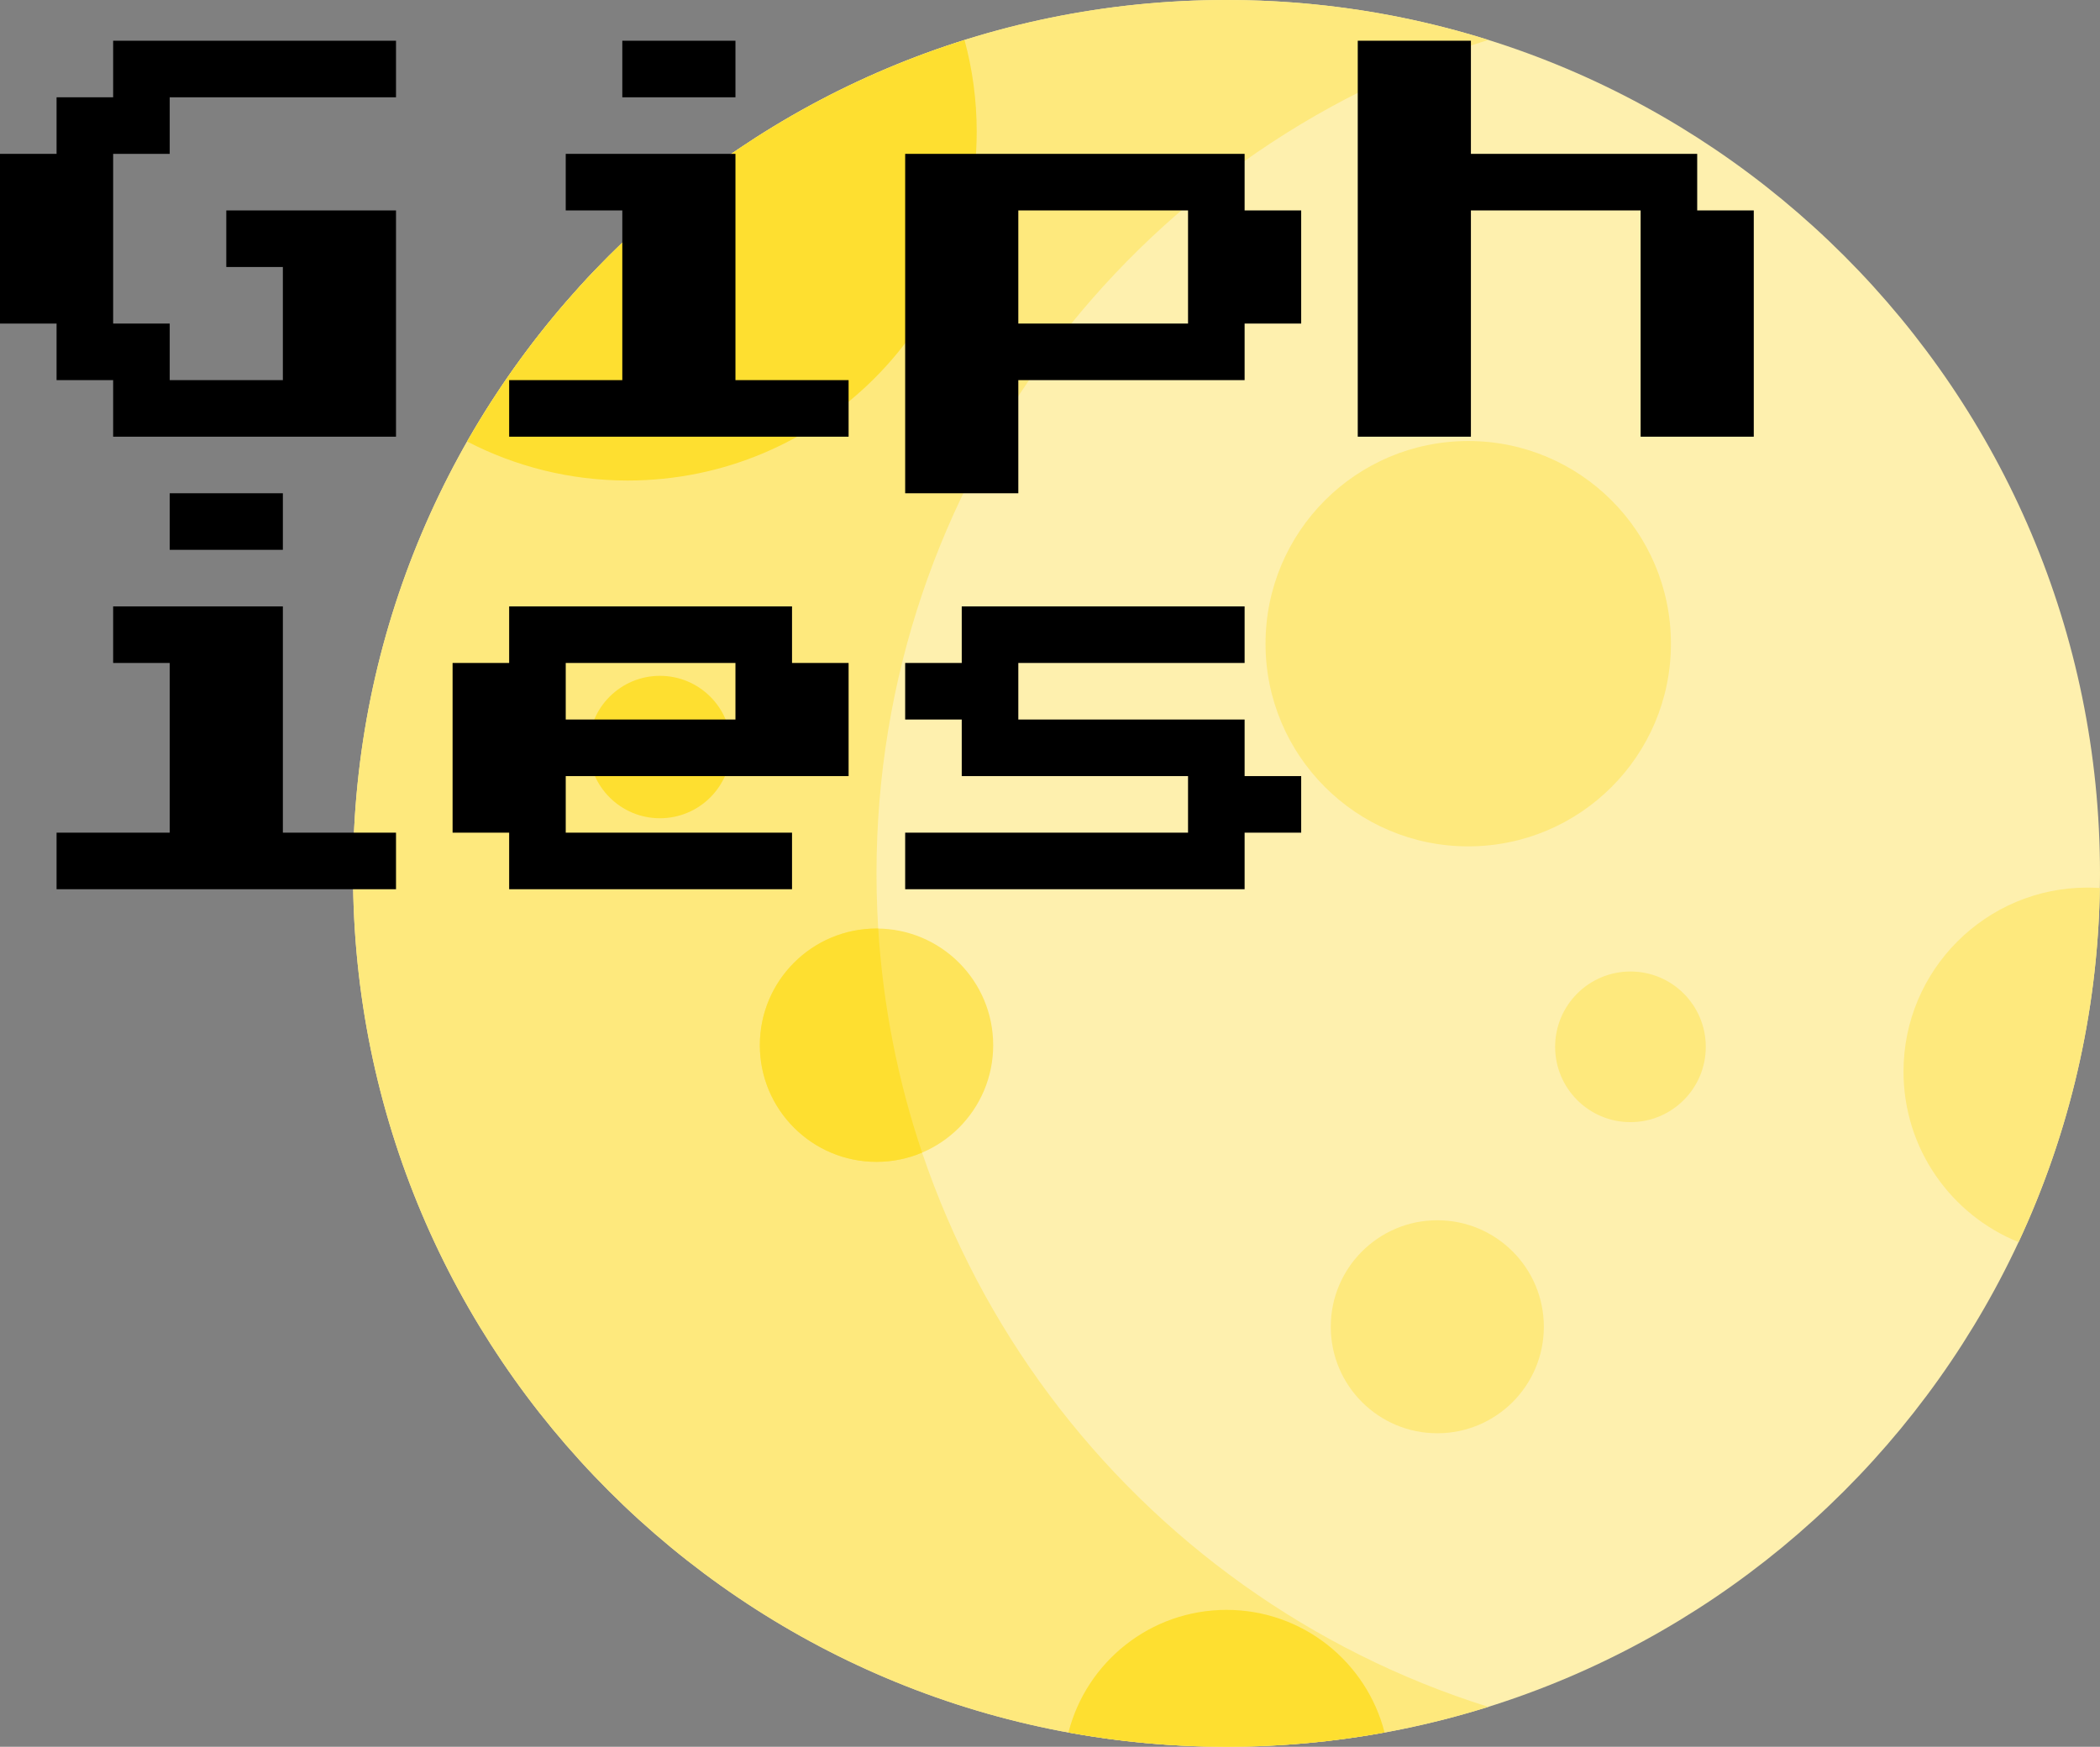 <svg width="464" height="386" viewBox="0 0 464 386" fill="none" xmlns="http://www.w3.org/2000/svg">
<rect x="0" y="0" width="464" height="386" fill="#808080" stroke="none"/>
<path d="M271 386C377.591 386 464 299.591 464 193C464 86.409 377.591 0 271 0C164.409 0 78 86.409 78 193C78 299.591 164.409 386 271 386Z" fill="#FEF0AE"/>
<path d="M193.666 193C193.666 106.557 250.508 33.391 328.844 8.818C310.585 3.09 291.149 0 271 0C164.408 0 78 86.408 78 193C78 299.592 164.408 386 271 386C291.149 386 310.591 382.908 328.85 377.18C250.514 352.608 193.666 279.443 193.666 193V193Z" fill="#FEE97D"/>
<path d="M463.961 196.227H463.969C463.517 224.16 457.124 250.65 446.007 274.489L445.992 274.481C431.094 268.448 420.585 253.854 420.585 236.789C420.585 214.337 438.788 196.134 461.24 196.134C462.152 196.134 463.057 196.173 463.961 196.227V196.227Z" fill="#FEE97D"/>
<path d="M271 355.745C287.815 355.745 301.949 367.259 305.925 382.843C294.598 384.916 282.928 386 271 386C259.072 386 247.402 384.916 236.075 382.843C240.051 367.259 254.185 355.745 271 355.745Z" fill="#FEDF30"/>
<path d="M317.58 269.648C330.575 269.648 341.115 280.188 341.115 293.183C341.115 306.187 330.575 316.719 317.58 316.719C304.576 316.719 294.037 306.187 294.037 293.183C294.037 280.188 304.576 269.648 317.58 269.648Z" fill="#FEE97D"/>
<path d="M360.254 247.968C369.446 247.968 376.898 240.516 376.898 231.324C376.898 222.132 369.446 214.68 360.254 214.68C351.062 214.68 343.61 222.132 343.61 231.324C343.61 240.516 351.062 247.968 360.254 247.968Z" fill="#FEE97D"/>
<path d="M324.409 187.028C349.144 187.028 369.196 166.977 369.196 142.242C369.196 117.507 349.144 97.455 324.409 97.455C299.674 97.455 279.622 117.507 279.622 142.242C279.622 166.977 299.674 187.028 324.409 187.028Z" fill="#FEE97D"/>
<path d="M193.666 256.746C207.904 256.746 219.447 245.204 219.447 230.965C219.447 216.727 207.904 205.185 193.666 205.185C179.428 205.185 167.885 216.727 167.885 230.965C167.885 245.204 179.428 256.746 193.666 256.746Z" fill="#FEE45A"/>
<path d="M193.666 256.746C197.24 256.746 200.645 256.017 203.74 254.701C198.448 239.005 195.119 222.406 194.046 205.194C193.919 205.193 193.794 205.185 193.666 205.185C179.423 205.185 167.885 216.73 167.885 230.965C167.885 245.201 179.423 256.746 193.666 256.746Z" fill="#FEDF30"/>
<path d="M145.815 149.344C154.508 149.344 161.555 156.391 161.555 165.076C161.555 173.768 154.508 180.815 145.815 180.815C137.123 180.815 130.084 173.768 130.084 165.076C130.084 156.391 137.123 149.344 145.815 149.344V149.344Z" fill="#FEDF30"/>
<path d="M213.116 8.84C214.863 15.287 215.806 22.07 215.806 29.07C215.806 71.659 181.278 106.186 138.682 106.186C125.897 106.186 113.837 103.068 103.219 97.564H103.212C127.106 55.638 166.264 23.543 213.116 8.833V8.84Z" fill="#FEDF30"/>
<path d="M25 96.5V84H12.5V71.5H0V34H12.5V21.5H25V9H87.5V21.5H37.5V34H25V71.5H37.5V84H62.5V59H50V46.5H87.5V96.5H25ZM137.5 21.5V9H162.5V21.5H137.5ZM112.5 96.5V84H137.5V46.5H125V34H162.5V84H187.5V96.5H112.5ZM200 109V34H275V46.5H287.5V71.5H275V84H225V109H200ZM225 71.5H262.5V46.5H225V71.5ZM300 96.5V9H325V34H375V46.5H387.5V96.5H362.5V46.5H325V96.5H300ZM37.5 121.5V109H62.5V121.5H37.5ZM12.5 196.5V184H37.5V146.5H25V134H62.5V184H87.5V196.5H12.5ZM112.5 196.5V184H100V146.5H112.5V134H175V146.5H187.5V171.5H125V184H175V196.5H112.5ZM125 159H162.5V146.5H125V159ZM200 196.5V184H262.5V171.5H212.5V159H200V146.5H212.5V134H275V146.5H225V159H275V171.5H287.5V184H275V196.5H200Z" fill="black"/>
</svg>
